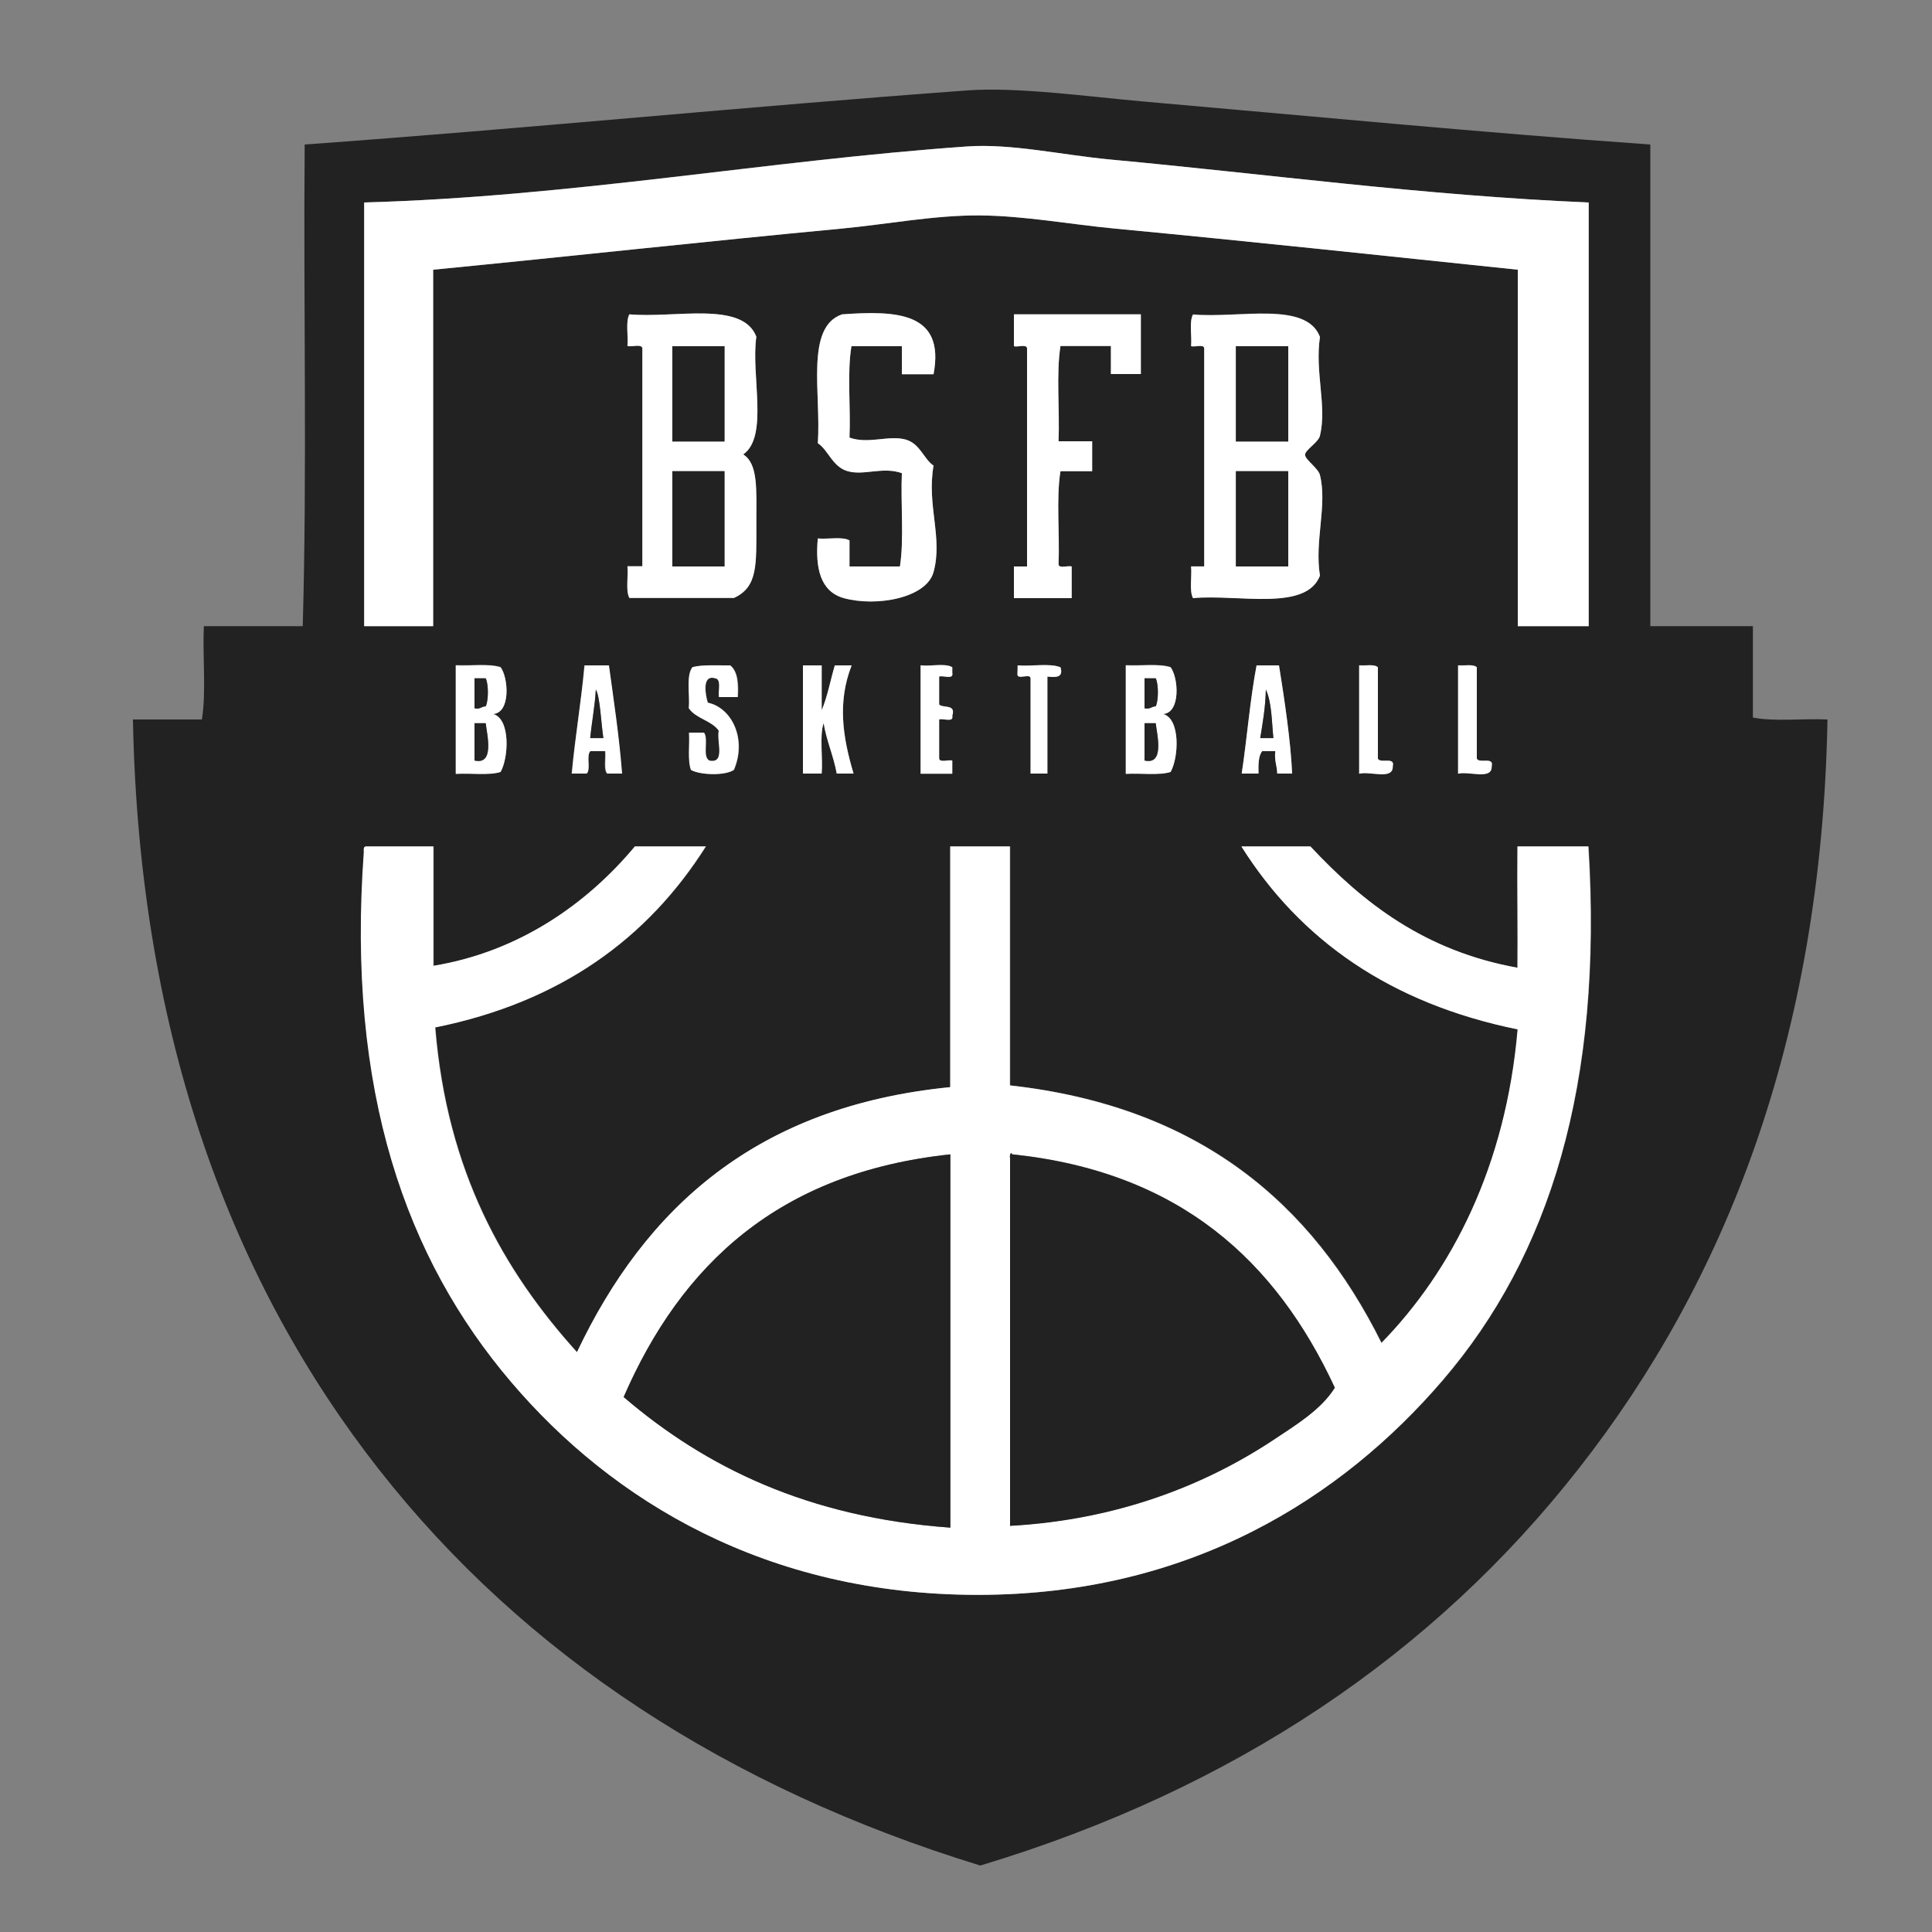 <?xml version="1.0" encoding="utf-8"?>
<!-- Generator: Adobe Illustrator 22.0.1, SVG Export Plug-In . SVG Version: 6.00 Build 0)  -->
<svg version="1.1" id="Layer_1" xmlns="http://www.w3.org/2000/svg" xmlns:xlink="http://www.w3.org/1999/xlink" x="0px" y="0px"
	 viewBox="0 0 1000 1000" style="enable-background:new 0 0 1000 1000;" xml:space="preserve">
<rect x="0" y="0" width="1000" height="1000" fill="#808080" stroke="none"/>
<style type="text/css">
	.st0{fill:#222222;}
	.st1{fill:#FFFFFF;}
</style>
<g>
	<g>
		<g>
			<path class="st0" d="M854.2,74.8c0,83.1,0,166.2,0,249.3c17.7,0,35.4,0,53.1,0c0,15.8,0,31.6,0,47.3c11,2.2,26.1,0.4,38.6,1
				c-3,166.1-53.6,291.8-128.5,387.4C742.2,856,638.9,926,507.4,965.6c-130.6-40.1-235.7-108.8-311.1-204.8
				C121.4,665.4,72,538.4,68.8,372.4c11.9,0,23.8,0,35.7,0c2.3-14.2,0.3-32.5,1-48.3c17.1,0,34.1,0,51.2,0
				c2.3-81.2,0.3-166.5,1-249.3c115.3-8.3,229.2-19.7,343-28c25.8-1.9,62.3,3.2,91.8,5.8C678.6,60.1,766.4,68.6,854.2,74.8z
				 M575,82.6c-25.6-2.4-51.5-8.4-74.4-6.8c-103.5,7.2-204.1,25.9-312.1,29c0,73.1,0,146.2,0,219.3c11.9,0,23.8,0,35.7,0
				c0-61.5,0-123,0-184.5c70.5-6.8,141.4-14.7,211.6-21.3c24-2.3,48-6.9,71.5-6.8c22.9,0.2,46.5,4.6,69.6,6.8
				c70.8,6.7,139.5,14,208.7,21.3c0,61.5,0,123,0,184.5c12.2,0,24.5,0,36.7,0c0-73.1,0-146.2,0-219.3
				C737.1,101.2,655.9,90.1,575,82.6z M391.4,174.3c-7.1-18.7-42.1-9.5-65.7-11.6c-2,3.8-0.5,11.1-1,16.4c2.3,0.6,7-1.2,7.7,1
				c0,37.7,0,75.4,0,113c-2.6,0-5.2,0-7.7,0c0.5,5.3-1.1,12.7,1,16.4c18,0,36.1,0,54.1,0c12.4-5.7,11.6-17.1,11.6-38.6
				c0-17.8,1-30.8-6.8-35.7C398,226,388.6,194.1,391.4,174.3z M435.9,162.7c-19.3,6.5-10.8,41.2-12.6,66.7
				c5.4,3.6,7.6,12.3,15.5,14.5c8.5,2.3,18.1-2.5,28,1c-0.6,15.8,1.3,34.1-1,48.3c-8.7,0-17.4,0-26.1,0c0-4.5,0-9,0-13.5
				c-3.8-2-11.1-0.5-16.4-1c-1.4,15.1,1.2,27.5,13.5,30.9c16.7,4.6,42.7,0,46.4-13.5c4.9-17.9-3.6-34.4,0-55.1
				c-5.1-3.4-6.9-11.4-14.5-13.5c-8.7-2.4-19.2,2.6-29-1c0.6-15.5-1.3-33.5,1-47.3c8.7,0,17.4,0,26.1,0c0,4.8,0,9.7,0,14.5
				c5.5,0,11,0,16.4,0C489.3,161.5,464,160.7,435.9,162.7z M524.8,179.2c2,0.6,6.3-1.2,6.8,1c0,37.7,0,75.4,0,113
				c-2.3,0-4.5,0-6.8,0c0,5.5,0,11,0,16.4c10,0,20,0,29.9,0c0-5.5,0-11,0-16.4c-2-0.6-6.3,1.2-6.8-1c0.6-15.8-1.3-34.1,1-48.3
				c5.5,0,10.9,0,16.4,0c0-5.2,0-10.3,0-15.5c-5.8,0-11.6,0-17.4,0c0.6-16.1-1.3-34.8,1-49.3c8.7,0,17.4,0,26.1,0
				c0,4.8,0,9.7,0,14.5c5.2,0,10.3,0,15.5,0c0-10.3,0-20.6,0-30.9c-21.9,0-43.8,0-65.7,0C524.8,168.2,524.8,173.7,524.8,179.2z
				 M683.2,245.8c-0.9-3.6-7.9-8.1-7.7-10.6c0.2-2.3,6.9-6.4,7.7-9.7c3.7-15.5-2.7-32.8,0-51.2c-7.1-18.7-42.1-9.5-65.7-11.6
				c-2,3.8-0.5,11.1-1,16.4c2,0.6,6.3-1.2,6.8,1c0,37.7,0,75.4,0,113c-2.3,0-4.5,0-6.8,0c0.5,5.3-1.1,12.7,1,16.4
				c23.7-2.1,58.5,7,65.7-11.6C680.3,279.9,687.1,261.6,683.2,245.8z M235.9,400.4c7.6-0.4,17.1,1,23.2-1c4.2-7.3,5.3-27.4-3.9-30
				c9.2-0.6,8-18.7,3.9-24.2c-6.1-1.9-15.6-0.6-23.2-1C235.9,363.1,235.9,381.7,235.9,400.4z M295.8,400.4c2.6,0,5.2,0,7.7,0
				c2.3-2.2-0.4-9.4,1.9-11.6c2.6,0,5.2,0,7.7,0c0.4,3.8-0.9,9.3,1,11.6c2.6,0,5.2,0,7.7,0c-1.5-19.5-4.2-37.7-6.8-56
				c-4.2,0-8.4,0-12.6,0C300.8,363.5,297.7,381.3,295.8,400.4z M358.6,345.3c-3.4,4.3-1.4,14.1-1.9,21.3c3.6,5.4,11.7,6.3,15.5,11.6
				c-1.3,5.5,3.5,17-4.8,15.5c-4-1.8-0.3-11.3-2.9-14.5c-2.6,0-5.2,0-7.7,0c0.3,6.4-0.9,14.4,1,19.3c4.7,2.7,17.7,3.1,22.2,0
				c6.7-15.8-0.9-32.1-13.5-34.8c-1.1-3.1-3.5-14.8,3.9-12.6c3.4,0.5,1.4,6.3,1.9,9.7c3.2,0,6.4,0,9.7,0c0.5-7.2-0.1-13.4-3.9-16.4
				C371.3,344.5,363.9,343.9,358.6,345.3z M415.6,400.4c3.2,0,6.4,0,9.7,0c0.6-8.4-1.3-19.3,1-26.1c1.5,9.4,5.1,16.8,6.8,26.1
				c2.9,0,5.8,0,8.7,0c-5.6-19-8.4-37.1-1-56c-2.9,0-5.8,0-8.7,0c-2.3,7.7-3.8,16.2-6.8,23.2c0-7.7,0-15.5,0-23.2
				c-3.2,0-6.4,0-9.7,0C415.6,363.1,415.6,381.7,415.6,400.4z M476.5,400.4c5.5,0,10.9,0,16.4,0c0-2.3,0-4.5,0-6.8
				c-2-0.6-6.3,1.2-6.8-1c0-6.8,0-13.5,0-20.3c2.2-0.7,7.5,1.7,6.8-1.9c2-6.2-4.6-3.8-6.8-5.8c0-4.8,0-9.7,0-14.5
				c2.2-0.7,7.5,1.7,6.8-1.9c0-1,0-1.9,0-2.9c-3.6-2.2-11.3-0.3-16.4-1C476.5,363.1,476.5,381.7,476.5,400.4z M526.7,349.2
				c0.1,2.8,6.6-0.8,6.8,1.9c0,16.4,0,32.8,0,49.3c2.9,0,5.8,0,8.7,0c0-16.7,0-33.5,0-50.2c4.2,0.4,8.4,0.7,6.8-4.8
				c-5.5-2.2-15.1-0.3-22.2-1C526.7,346,526.7,347.6,526.7,349.2z M582.7,400.4c7.6-0.4,17.1,1,23.2-1c4.2-7.3,5.3-27.4-3.9-30
				c9.2-0.6,8-18.7,3.9-24.2c-6.1-1.9-15.6-0.6-23.2-1C582.7,363.1,582.7,381.7,582.7,400.4z M650.4,344.4
				c-3.4,17.8-4.9,37.6-7.7,56c2.9,0,5.8,0,8.7,0c-0.1-4.6-0.1-9.1,1.9-11.6c2.3,0,4.5,0,6.8,0c-0.6,4.8,0.9,7.5,1,11.6
				c2.6,0,5.1,0,7.7,0c-0.7-16.4-3.9-38.6-6.8-56C658.1,344.4,654.2,344.4,650.4,344.4z M703.5,400.4c5.6-1.5,17.7,3.5,17.4-3.9
				c1.2-5.1-6.5-1.2-7.7-3.9c0-15.8,0-31.6,0-47.3c-1.8-1.7-6.4-0.7-9.7-1C703.5,363.1,703.5,381.7,703.5,400.4z M754.7,400.4
				c5.6-1.5,17.7,3.5,17.4-3.9c1.2-5.1-6.5-1.2-7.7-3.9c0-15.8,0-31.6,0-47.3c-1.8-1.7-6.4-0.7-9.7-1
				C754.7,363.1,754.7,381.7,754.7,400.4z M189.5,438.1c-1.1,0.2-1,1.5-1,2.9c-9,123.8,21.9,210.4,76.3,274.4
				c52.4,61.5,132.2,110.1,241.5,110.1c109.8,0,188.3-50.2,240.6-111.1c55.1-64.3,83-152.7,75.4-276.3c-12.2,0-24.5,0-36.7,0
				c-0.2,20.5,0.2,45.5,0,62.8c-48-8.6-79.9-33.5-107.2-62.8c-11.9,0-23.8,0-35.7,0c30.6,48.6,77.2,81.2,143,94.7
				c-6.1,70.9-34.1,125-70.5,162.3c-36-72.5-94.6-122.5-192.3-133.3c0-41.2,0-82.4,0-123.7c-10.3,0-20.6,0-30.9,0
				c0,41.5,0,83.1,0,124.6c-100.2,9.9-157.8,62.4-193.2,137.2c-38.2-42.3-67.3-93.7-73.4-168.1c64.9-13.1,109.9-46,140.1-93.7
				c-12.2,0-24.5,0-36.7,0c-24.9,29.9-60.1,54.6-104.3,61.8c0-20.6,0-41.2,0-61.8C212.7,438.1,201.1,438.1,189.5,438.1z"/>
			<path class="st1" d="M822.3,104.8c0,73.1,0,146.2,0,219.3c-12.2,0-24.5,0-36.7,0c0-61.5,0-123,0-184.5
				c-69.2-7.2-137.9-14.6-208.7-21.3c-23-2.2-46.6-6.6-69.6-6.8c-23.5-0.2-47.5,4.5-71.5,6.8c-70.2,6.6-141.1,14.4-211.6,21.3
				c0,61.5,0,123,0,184.5c-11.9,0-23.8,0-35.7,0c0-73.1,0-146.2,0-219.3c108-3,208.6-21.7,312.1-29c22.9-1.6,48.8,4.4,74.4,6.8
				C655.9,90.1,737.1,101.2,822.3,104.8z"/>
			<path class="st1" d="M384.7,235.2c7.8,5,6.8,17.9,6.8,35.7c0,21.6,0.8,32.9-11.6,38.6c-18,0-36.1,0-54.1,0
				c-2-3.8-0.5-11.1-1-16.4c2.6,0,5.2,0,7.7,0c0-37.7,0-75.4,0-113c-0.7-2.2-5.4-0.4-7.7-1c0.5-5.3-1.1-12.7,1-16.4
				c23.6,2.1,58.6-7.1,65.7,11.6C388.6,194.1,398,226,384.7,235.2z M348,179.2c0,16.4,0,32.8,0,49.3c9,0,18,0,27,0
				c0-16.4,0-32.8,0-49.3C366,179.2,357,179.2,348,179.2z M348,243.9c0,16.4,0,32.8,0,49.3c9,0,18,0,27,0c0-16.4,0-32.8,0-49.3
				C366,243.9,357,243.9,348,243.9z"/>
			<path class="st1" d="M483.2,193.7c-5.5,0-10.9,0-16.4,0c0-4.8,0-9.7,0-14.5c-8.7,0-17.4,0-26.1,0c-2.3,13.9-0.3,31.9-1,47.3
				c9.8,3.5,20.3-1.4,29,1c7.6,2.1,9.4,10.1,14.5,13.5c-3.6,20.7,4.9,37.2,0,55.1c-3.7,13.5-29.6,18.1-46.4,13.5
				c-12.3-3.4-14.9-15.8-13.5-30.9c5.3,0.5,12.7-1.1,16.4,1c0,4.5,0,9,0,13.5c8.7,0,17.4,0,26.1,0c2.2-14.2,0.3-32.5,1-48.3
				c-9.9-3.5-19.5,1.4-28-1c-7.9-2.2-10-10.9-15.5-14.5c1.8-25.4-6.7-60.2,12.6-66.7C464,160.7,489.3,161.5,483.2,193.7z"/>
			<path class="st1" d="M524.8,162.7c21.9,0,43.8,0,65.7,0c0,10.3,0,20.6,0,30.9c-5.2,0-10.3,0-15.5,0c0-4.8,0-9.7,0-14.5
				c-8.7,0-17.4,0-26.1,0c-2.3,14.5-0.3,33.2-1,49.3c5.8,0,11.6,0,17.4,0c0,5.1,0,10.3,0,15.5c-5.5,0-11,0-16.4,0
				c-2.3,14.2-0.3,32.5-1,48.3c0.4,2.2,4.8,0.4,6.8,1c0,5.5,0,10.9,0,16.4c-10,0-20,0-29.9,0c0-5.5,0-11,0-16.4c2.3,0,4.5,0,6.8,0
				c0-37.7,0-75.4,0-113c-0.4-2.2-4.8-0.4-6.8-1C524.8,173.7,524.8,168.2,524.8,162.7z"/>
			<path class="st1" d="M683.2,298c-7.2,18.6-42,9.5-65.7,11.6c-2-3.8-0.5-11.1-1-16.4c2.3,0,4.5,0,6.8,0c0-37.7,0-75.4,0-113
				c-0.4-2.2-4.8-0.4-6.8-1c0.5-5.3-1.1-12.7,1-16.4c23.6,2.1,58.6-7.1,65.7,11.6c-2.7,18.4,3.7,35.7,0,51.2
				c-0.8,3.3-7.6,7.3-7.7,9.7c-0.2,2.5,6.8,7,7.7,10.6C687.1,261.6,680.3,279.9,683.2,298z M639.7,179.2c0,16.4,0,32.8,0,49.3
				c9,0,18,0,27.1,0c0-16.4,0-32.8,0-49.3C657.8,179.2,648.8,179.2,639.7,179.2z M639.7,243.9c0,16.4,0,32.8,0,49.3c9,0,18,0,27.1,0
				c0-16.4,0-32.8,0-49.3C657.8,243.9,648.8,243.9,639.7,243.9z"/>
			<path class="st0" d="M375,179.2c0,16.4,0,32.8,0,49.3c-9,0-18,0-27,0c0-16.4,0-32.8,0-49.3C357,179.2,366,179.2,375,179.2z"/>
			<path class="st0" d="M666.8,179.2c0,16.4,0,32.8,0,49.3c-9,0-18,0-27.1,0c0-16.4,0-32.8,0-49.3
				C648.8,179.2,657.8,179.2,666.8,179.2z"/>
			<path class="st0" d="M375,243.9c0,16.4,0,32.8,0,49.3c-9,0-18,0-27,0c0-16.4,0-32.8,0-49.3C357,243.9,366,243.9,375,243.9z"/>
			<path class="st0" d="M666.8,243.9c0,16.4,0,32.8,0,49.3c-9,0-18,0-27.1,0c0-16.4,0-32.8,0-49.3
				C648.8,243.9,657.8,243.9,666.8,243.9z"/>
			<path class="st1" d="M235.9,344.4c7.6,0.4,17.1-1,23.2,1c4.1,5.4,5.3,23.6-3.9,24.2c9.1,2.5,8.1,22.6,3.9,30
				c-6.1,1.9-15.6,0.5-23.2,1C235.9,381.7,235.9,363.1,235.9,344.4z M245.6,366.6c3,0.7,3.5-1,5.8-1c1.5-3,1.5-11.5,0-14.5
				c-1.9,0-3.9,0-5.8,0C245.6,356.3,245.6,361.4,245.6,366.6z M245.6,393.7c10.6,2.5,6.4-13.7,5.8-19.3c-1.9,0-3.9,0-5.8,0
				C245.6,380.8,245.6,387.2,245.6,393.7z"/>
			<path class="st1" d="M302.6,344.4c4.2,0,8.4,0,12.6,0c2.5,18.4,5.3,36.6,6.8,56c-2.6,0-5.2,0-7.7,0c-1.8-2.3-0.6-7.8-1-11.6
				c-2.6,0-5.2,0-7.7,0c-2.3,2.2,0.4,9.4-1.9,11.6c-2.6,0-5.2,0-7.7,0C297.7,381.3,300.8,363.5,302.6,344.4z M305.5,382.1
				c2.3,0,4.5,0,6.8,0c-1.2-7.9-1.7-21.5-3.9-25.1C307.9,365.8,306.3,373.6,305.5,382.1z"/>
			<path class="st1" d="M377.9,344.4c3.8,3,4.3,9.2,3.9,16.4c-3.2,0-6.4,0-9.7,0c-0.5-3.3,1.4-9.2-1.9-9.7
				c-7.4-2.3-4.9,9.5-3.9,12.6c12.6,2.7,20.3,19,13.5,34.8c-4.6,3.1-17.5,2.7-22.2,0c-1.8-4.9-0.6-12.9-1-19.3c2.6,0,5.2,0,7.7,0
				c2.6,3.2-1.1,12.7,2.9,14.5c8.4,1.6,3.6-10,4.8-15.5c-3.7-5.3-11.8-6.2-15.5-11.6c0.6-7.2-1.5-17,1.9-21.3
				C363.9,343.9,371.3,344.5,377.9,344.4z"/>
			<path class="st1" d="M415.6,344.4c3.2,0,6.4,0,9.7,0c0,7.7,0,15.5,0,23.2c3-7,4.5-15.5,6.8-23.2c2.9,0,5.8,0,8.7,0
				c-7.4,19-4.7,37,1,56c-2.9,0-5.8,0-8.7,0c-1.7-9.3-5.2-16.7-6.8-26.1c-2.2,6.8-0.3,17.7-1,26.1c-3.2,0-6.4,0-9.7,0
				C415.6,381.7,415.6,363.1,415.6,344.4z"/>
			<path class="st1" d="M476.5,344.4c5.2,0.6,12.9-1.3,16.4,1c0,1,0,1.9,0,2.9c0.8,3.7-4.6,1.2-6.8,1.9c0,4.8,0,9.7,0,14.5
				c2.2,2,8.8-0.4,6.8,5.8c0.8,3.7-4.6,1.2-6.8,1.9c0,6.8,0,13.5,0,20.3c0.4,2.2,4.8,0.4,6.8,1c0,2.3,0,4.5,0,6.8
				c-5.5,0-11,0-16.4,0C476.5,381.7,476.5,363.1,476.5,344.4z"/>
			<path class="st1" d="M526.7,344.4c7.1,0.6,16.7-1.3,22.2,1c1.6,5.5-2.5,5.2-6.8,4.8c0,16.7,0,33.5,0,50.2c-2.9,0-5.8,0-8.7,0
				c0-16.4,0-32.8,0-49.3c-0.1-2.8-6.6,0.8-6.8-1.9C526.7,347.6,526.7,346,526.7,344.4z"/>
			<path class="st1" d="M582.7,344.4c7.6,0.4,17.1-1,23.2,1c4.1,5.4,5.3,23.6-3.9,24.2c9.1,2.5,8.1,22.6,3.9,30
				c-6.1,1.9-15.6,0.5-23.2,1C582.7,381.7,582.7,363.1,582.7,344.4z M592.4,366.6c3,0.7,3.5-1,5.8-1c1.5-3,1.5-11.5,0-14.5
				c-1.9,0-3.9,0-5.8,0C592.4,356.3,592.4,361.4,592.4,366.6z M592.4,393.7c10.6,2.5,6.4-13.7,5.8-19.3c-1.9,0-3.9,0-5.8,0
				C592.4,380.8,592.4,387.2,592.4,393.7z"/>
			<path class="st1" d="M662,344.4c2.8,17.5,6.1,39.6,6.8,56c-2.6,0-5.2,0-7.7,0c-0.1-4.1-1.6-6.8-1-11.6c-2.2,0-4.5,0-6.8,0
				c-2,2.5-2,7-1.9,11.6c-2.9,0-5.8,0-8.7,0c2.8-18.4,4.3-38.2,7.7-56C654.2,344.4,658.1,344.4,662,344.4z M652.3,382.1
				c2.3,0,4.5,0,6.8,0c-0.9-8.8-0.8-18.5-3.9-25.1C655,366.1,653.6,374,652.3,382.1z"/>
			<path class="st1" d="M703.5,344.4c3.3,0.3,7.8-0.8,9.7,1c0,15.8,0,31.6,0,47.3c1.2,2.7,9-1.2,7.7,3.9c0.3,7.4-11.8,2.4-17.4,3.9
				C703.5,381.7,703.5,363.1,703.5,344.4z"/>
			<path class="st1" d="M754.7,344.4c3.3,0.3,7.8-0.8,9.7,1c0,15.8,0,31.6,0,47.3c1.2,2.7,9-1.2,7.7,3.9c0.3,7.4-11.8,2.4-17.4,3.9
				C754.7,381.7,754.7,363.1,754.7,344.4z"/>
			<path class="st0" d="M245.6,351.1c1.9,0,3.9,0,5.8,0c1.5,3,1.5,11.5,0,14.5c-2.3,0-2.8,1.7-5.8,1
				C245.6,361.4,245.6,356.3,245.6,351.1z"/>
			<path class="st0" d="M592.4,351.1c1.9,0,3.9,0,5.8,0c1.5,3,1.5,11.5,0,14.5c-2.3,0-2.8,1.7-5.8,1
				C592.4,361.4,592.4,356.3,592.4,351.1z"/>
			<path class="st0" d="M308.4,356.9c2.2,3.6,2.7,17.3,3.9,25.1c-2.3,0-4.5,0-6.8,0C306.3,373.6,307.9,365.8,308.4,356.9z"/>
			<path class="st0" d="M655.2,356.9c3.1,6.6,3,16.4,3.9,25.1c-2.3,0-4.5,0-6.8,0C653.6,374,655,366.1,655.2,356.9z"/>
			<path class="st0" d="M245.6,374.3c1.9,0,3.9,0,5.8,0c0.6,5.6,4.8,21.8-5.8,19.3C245.6,387.2,245.6,380.8,245.6,374.3z"/>
			<path class="st0" d="M592.4,374.3c1.9,0,3.9,0,5.8,0c0.6,5.6,4.8,21.8-5.8,19.3C592.4,387.2,592.4,380.8,592.4,374.3z"/>
			<path class="st1" d="M224.3,438.1c0,20.6,0,41.2,0,61.8c44.3-7.3,79.4-32,104.3-61.8c12.2,0,24.5,0,36.7,0
				c-30.2,47.7-75.2,80.6-140.1,93.7c6.1,74.4,35.2,125.8,73.4,168.1c35.4-74.7,93-127.3,193.2-137.2c0-41.5,0-83.1,0-124.6
				c10.3,0,20.6,0,30.9,0c0,41.2,0,82.4,0,123.7c97.7,10.9,156.2,60.8,192.3,133.3c36.4-37.3,64.4-91.4,70.5-162.3
				c-65.8-13.4-112.4-46.1-143-94.7c11.9,0,23.8,0,35.7,0c27.4,29.3,59.2,54.1,107.2,62.8c0.2-17.3-0.2-42.3,0-62.8
				c12.2,0,24.5,0,36.7,0c7.7,123.6-20.2,212-75.4,276.3c-52.2,60.9-130.8,111.1-240.6,111.1c-109.3,0-189.2-48.6-241.5-110.1
				c-54.5-63.9-85.3-150.6-76.3-274.4c-0.1-1.4-0.2-2.7,1-2.9C201.1,438.1,212.7,438.1,224.3,438.1z M522.8,599.4
				c0,63.4,0,126.9,0,190.3c55.8-3.2,101.1-21.3,136.2-44.4c11.8-7.8,24.8-15.7,31.9-27.1c-30.5-65.5-80.2-111.7-167.1-120.8
				C523.5,595.9,522.4,597.6,522.8,599.4z M322.8,723.1c42.5,36.4,95.5,62.3,169.1,67.6c0-64.4,0-128.8,0-193.2
				C403.1,606.9,352.6,654.6,322.8,723.1z"/>
			<path class="st0" d="M523.8,597.5c86.9,9,136.7,55.3,167.1,120.8c-7.1,11.4-20.1,19.2-31.9,27.1c-35.1,23.2-80.4,41.3-136.2,44.4
				c0-63.4,0-126.9,0-190.3C522.4,597.6,523.5,595.9,523.8,597.5z"/>
			<path class="st0" d="M491.9,597.5c0,64.4,0,128.8,0,193.2c-73.6-5.3-126.6-31.2-169.1-67.6C352.6,654.6,403.1,606.9,491.9,597.5z
				"/>
		</g>
	</g>
</g>
<line style="fill:none;" x1="177.6" y1="1017" x2="838.6" y2="1017"/>
</svg>

